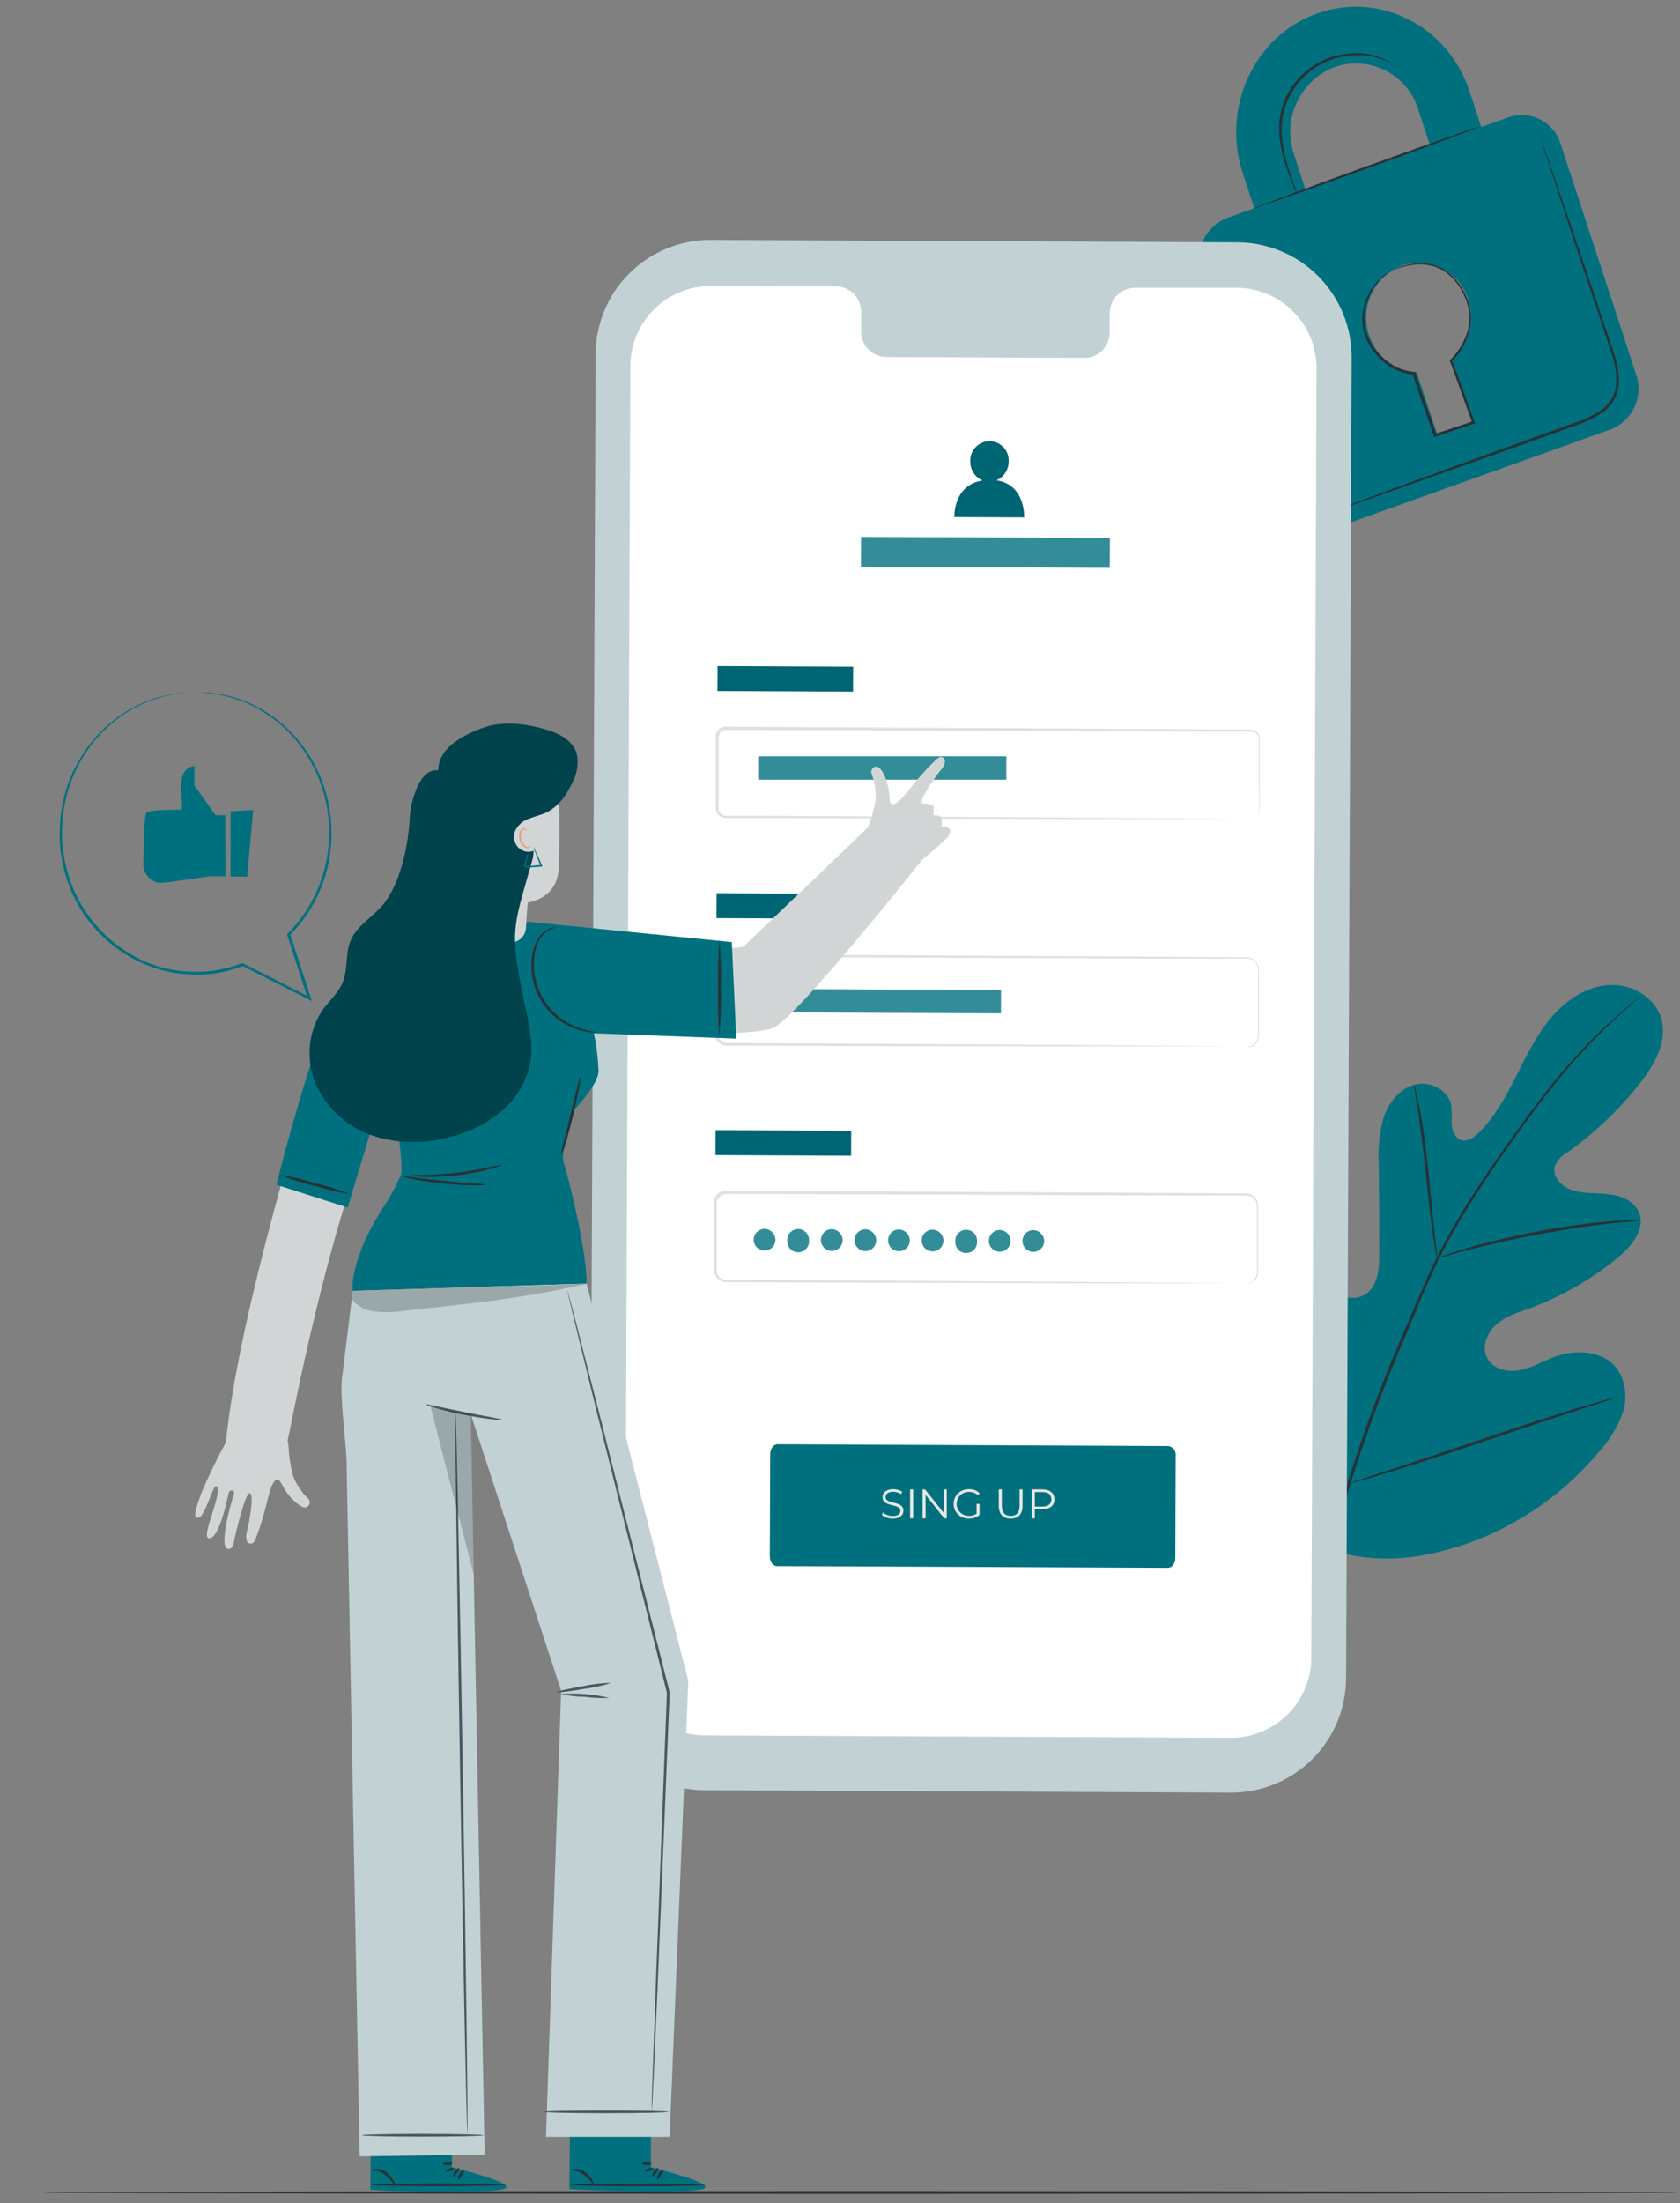 <svg width="148" height="194" viewBox="0 0 148 194" fill="none" xmlns="http://www.w3.org/2000/svg">
<rect x="0" y="0" width="148" height="194" fill="#808080" stroke="none"/>
<path d="M147.885 193.073C147.885 193.138 115.633 193.194 75.861 193.194C36.089 193.194 3.822 193.138 3.822 193.073C3.822 193.008 36.07 192.952 75.861 192.952C115.652 192.952 147.885 193.013 147.885 193.073Z" fill="#263238"/>
<path d="M116.461 136.213C109.285 131.202 107.659 121.899 107.942 113.533C107.989 112.14 107.835 110.663 108.5 109.442C109.164 108.22 110.715 107.379 111.965 107.965C113 108.452 113.451 109.66 114.031 110.658C114.806 111.989 115.941 113.072 117.306 113.784C118.193 114.249 119.294 114.527 120.172 114.044C121.379 113.38 121.519 111.722 121.509 110.329C121.509 107.737 121.494 105.148 121.463 102.563C121.379 101.174 121.521 99.782 121.881 98.438C122.313 97.119 123.274 95.898 124.589 95.526C125.903 95.155 127.543 95.921 127.84 97.277C127.891 97.852 127.905 98.429 127.882 99.005C127.919 99.586 128.188 100.222 128.732 100.398C129.275 100.575 129.842 100.171 130.26 99.762C131.69 98.369 132.666 96.553 133.571 94.76C134.477 92.967 135.364 91.123 136.665 89.595C137.965 88.067 139.763 86.855 141.774 86.739C143.785 86.622 145.88 87.858 146.381 89.809C146.883 91.759 145.745 93.752 144.524 95.336C142.68 97.687 140.507 99.76 138.072 101.49C137.597 101.749 137.217 102.155 136.99 102.646C136.688 103.575 137.566 104.504 138.481 104.797C139.517 105.141 140.641 105.034 141.732 105.164C142.824 105.294 143.985 105.768 144.398 106.789C144.965 108.211 143.776 109.697 142.61 110.672C140.269 112.623 137.611 114.158 134.751 115.21C133.729 115.582 132.656 115.912 131.83 116.627C131.003 117.342 130.511 118.592 131.008 119.572C131.505 120.552 132.782 120.863 133.855 120.663C134.928 120.463 135.88 119.887 136.902 119.502C138.811 118.782 141.272 118.912 142.475 120.561C142.848 121.129 143.084 121.775 143.164 122.45C143.245 123.125 143.168 123.809 142.94 124.448C142.475 125.722 141.759 126.889 140.836 127.881C137.794 131.515 133.841 134.277 129.382 135.884C124.956 137.416 120.854 137.834 116.456 136.223" fill="#00707E"/>
<path d="M144.337 87.886C144.337 87.886 144.296 87.932 144.203 88.016L143.789 88.383C143.427 88.708 142.893 89.182 142.219 89.809C140.31 91.582 138.537 93.496 136.915 95.535C135.879 96.822 134.807 98.281 133.664 99.864C132.521 101.448 131.342 103.157 130.171 104.973C128.923 106.888 127.781 108.87 126.748 110.909C126.209 111.973 125.736 113.083 125.248 114.216L123.808 117.677C121.91 122.035 120.257 126.496 118.857 131.039C117.729 134.756 116.951 138.571 116.534 142.433C116.264 145.039 116.221 147.664 116.404 150.277C116.479 151.206 116.548 151.917 116.613 152.4C116.641 152.632 116.66 152.818 116.678 152.953V153.143C116.658 153.083 116.644 153.02 116.637 152.957C116.613 152.823 116.586 152.641 116.548 152.409C116.465 151.945 116.377 151.211 116.293 150.282C116.069 147.663 116.084 145.03 116.339 142.414C116.73 138.536 117.491 134.703 118.611 130.97C119.999 126.414 121.648 121.941 123.548 117.574L125.025 114.128C125.513 112.999 125.991 111.88 126.534 110.812C127.574 108.766 128.726 106.78 129.985 104.862C131.174 103.004 132.373 101.323 133.501 99.753C134.63 98.183 135.721 96.715 136.753 95.433C138.391 93.399 140.188 91.498 142.126 89.748C142.814 89.13 143.362 88.666 143.734 88.355L144.165 88.007C144.218 87.96 144.276 87.92 144.337 87.886Z" fill="#263238"/>
<path d="M126.594 110.802C126.529 110.611 126.484 110.413 126.46 110.213C126.385 109.827 126.302 109.284 126.204 108.578C126.005 107.184 125.8 105.275 125.582 103.162C125.364 101.049 125.117 99.135 124.913 97.756C124.806 97.068 124.713 96.515 124.648 96.13C124.598 95.933 124.571 95.73 124.569 95.526C124.649 95.712 124.707 95.907 124.741 96.107C124.843 96.488 124.959 97.036 125.09 97.728C125.354 99.121 125.614 101.016 125.833 103.134C126.051 105.252 126.237 107.11 126.381 108.554C126.45 109.205 126.511 109.757 126.557 110.199C126.593 110.398 126.606 110.6 126.594 110.802Z" fill="#263238"/>
<path d="M144.468 107.467C144.242 107.517 144.012 107.545 143.78 107.551C143.316 107.593 142.656 107.649 141.839 107.742C140.204 107.918 137.956 108.243 135.49 108.708C133.023 109.172 130.808 109.697 129.215 110.101C128.42 110.305 127.78 110.491 127.357 110.617C127.131 110.697 126.898 110.753 126.66 110.784C126.875 110.676 127.099 110.587 127.329 110.519C127.766 110.366 128.397 110.152 129.187 109.925C130.771 109.46 132.986 108.907 135.462 108.434C137.559 108.033 139.675 107.738 141.802 107.551C142.624 107.481 143.288 107.454 143.752 107.444C143.991 107.428 144.231 107.436 144.468 107.467Z" fill="#263238"/>
<path d="M118.839 130.644C118.789 130.577 118.749 130.504 118.718 130.426L118.412 129.78C118.147 129.218 117.789 128.387 117.362 127.37C116.498 125.326 115.397 122.465 114.227 119.288C113.056 116.111 111.979 113.25 111.161 111.183C110.762 110.18 110.432 109.358 110.186 108.745L109.926 108.081C109.89 108.004 109.865 107.923 109.852 107.839C109.901 107.906 109.942 107.98 109.972 108.057L110.279 108.703C110.539 109.265 110.901 110.096 111.329 111.114C112.192 113.157 113.293 116.018 114.464 119.195C115.634 122.372 116.712 125.233 117.529 127.3C117.929 128.303 118.258 129.126 118.5 129.739C118.607 130.003 118.695 130.203 118.765 130.403C118.801 130.479 118.826 130.561 118.839 130.644Z" fill="#263238"/>
<path d="M142.564 122.995C142.489 123.037 142.409 123.07 142.327 123.092L141.639 123.324L139.099 124.147C136.953 124.843 133.989 125.837 130.738 126.933C127.487 128.029 124.51 129.005 122.35 129.655C121.272 129.985 120.395 130.236 119.786 130.403L119.085 130.584C119.003 130.61 118.919 130.627 118.834 130.635C118.908 130.592 118.988 130.56 119.071 130.538L119.758 130.305L122.299 129.483C124.445 128.787 127.408 127.793 130.659 126.696C133.911 125.6 136.883 124.625 139.043 123.975C140.125 123.645 140.998 123.394 141.611 123.227L142.313 123.046C142.394 123.02 142.478 123.003 142.564 122.995Z" fill="#263238"/>
<path d="M132.884 10.329L130.492 11.184L129.466 8.058C127.58 2.294 121.57 -0.767 116.047 1.179C110.525 3.125 107.585 9.447 109.47 15.211L110.497 18.337L108.095 19.196C107.18 19.551 106.436 20.245 106.019 21.135C105.602 22.024 105.544 23.04 105.857 23.971L112.513 44.309C112.651 44.77 112.88 45.199 113.187 45.569C113.494 45.94 113.872 46.245 114.3 46.466C114.727 46.688 115.194 46.821 115.674 46.858C116.154 46.895 116.636 46.836 117.092 46.683L141.881 37.816C142.808 37.462 143.563 36.761 143.984 35.862C144.406 34.963 144.463 33.935 144.143 32.995L137.482 12.656C137.34 12.197 137.108 11.77 136.797 11.403C136.487 11.035 136.106 10.733 135.677 10.516C135.248 10.299 134.78 10.171 134.3 10.139C133.82 10.106 133.338 10.171 132.884 10.329ZM113.99 13.58C113.481 12.082 113.572 10.444 114.244 9.011C114.916 7.579 116.116 6.461 117.594 5.894C118.323 5.644 119.096 5.544 119.865 5.599C120.634 5.655 121.384 5.864 122.07 6.216C122.756 6.567 123.364 7.054 123.859 7.645C124.353 8.237 124.723 8.922 124.946 9.66L125.968 12.786L115.011 16.706L113.99 13.58ZM127.923 31.63L129.623 36.822C129.655 36.926 129.645 37.038 129.595 37.135C129.546 37.232 129.461 37.306 129.359 37.343L126.976 38.192C126.881 38.219 126.78 38.207 126.693 38.161C126.607 38.114 126.542 38.035 126.512 37.942L124.798 32.772C123.853 32.721 122.946 32.382 122.199 31.801C121.452 31.22 120.9 30.424 120.617 29.521C120.213 28.327 120.287 27.023 120.823 25.881C121.359 24.74 122.316 23.851 123.492 23.399C124.074 23.201 124.689 23.121 125.301 23.165C125.914 23.21 126.511 23.377 127.058 23.657C127.604 23.937 128.089 24.324 128.482 24.795C128.876 25.266 129.171 25.812 129.349 26.4C129.648 27.317 129.673 28.302 129.421 29.233C129.168 30.165 128.649 31.002 127.928 31.643L127.923 31.63Z" fill="#00707E"/>
<path d="M130.385 11.128C130.385 11.193 125.949 12.861 120.431 14.844C114.914 16.827 110.413 18.42 110.39 18.374C110.367 18.327 114.825 16.646 120.348 14.658C125.87 12.67 130.362 11.068 130.385 11.128Z" fill="#263238"/>
<path d="M135.652 11.983C135.673 12.023 135.69 12.065 135.704 12.108C135.741 12.201 135.783 12.322 135.838 12.471C135.959 12.81 136.126 13.279 136.335 13.864L138.119 19.057C138.862 21.258 139.749 23.869 140.734 26.767C141.198 28.221 141.746 29.735 142.257 31.328C142.531 32.149 142.649 33.014 142.606 33.878C142.566 34.327 142.438 34.764 142.229 35.164C142.006 35.563 141.708 35.915 141.351 36.2C140.634 36.724 139.837 37.13 138.992 37.403L136.6 38.262L132.071 39.883L124.403 42.614L119.224 44.435L117.831 44.9L117.459 45.02C117.42 45.038 117.377 45.049 117.334 45.053C117.334 45.053 117.371 45.053 117.45 44.997L117.812 44.853L119.206 44.328L124.357 42.433L132.011 39.647L136.53 38.011L138.922 37.148C139.744 36.886 140.517 36.492 141.212 35.982C141.544 35.717 141.821 35.39 142.03 35.02C142.226 34.651 142.345 34.244 142.378 33.827C142.421 32.994 142.307 32.161 142.044 31.37C141.542 29.791 141.012 28.262 140.534 26.809C139.568 23.906 138.676 21.286 137.97 19.085C137.264 16.883 136.67 15.113 136.261 13.869C136.066 13.26 135.917 12.786 135.796 12.443L135.685 12.071C135.671 12.043 135.66 12.013 135.652 11.983Z" fill="#263238"/>
<path d="M122.573 5.578C122.573 5.578 122.327 5.457 121.872 5.271C121.223 5.022 120.537 4.884 119.842 4.862C118.812 4.827 117.788 5.021 116.842 5.429C115.691 5.938 114.708 6.76 114.004 7.802C113.295 8.842 112.915 10.07 112.912 11.328C112.922 12.359 113.078 13.383 113.377 14.37C113.618 15.215 113.869 15.889 114.036 16.358C114.135 16.596 114.216 16.841 114.278 17.092C114.146 16.869 114.035 16.634 113.948 16.39C113.758 15.926 113.483 15.266 113.214 14.416C112.883 13.419 112.703 12.378 112.68 11.328C112.668 10.022 113.057 8.745 113.795 7.668C114.523 6.587 115.547 5.739 116.744 5.225C117.719 4.814 118.776 4.633 119.833 4.695C120.543 4.731 121.24 4.897 121.89 5.183C122.064 5.263 122.232 5.356 122.392 5.461C122.458 5.49 122.519 5.53 122.573 5.578Z" fill="#263238"/>
<path d="M122.787 23.752C122.861 23.707 122.939 23.669 123.02 23.636C123.252 23.531 123.493 23.446 123.739 23.381C124.131 23.265 124.535 23.197 124.942 23.176C125.497 23.146 126.052 23.23 126.573 23.422C127.762 23.84 128.853 25.053 129.392 26.674C129.65 27.544 129.65 28.47 129.392 29.34C129.106 30.284 128.592 31.143 127.896 31.843L127.924 31.718C128.542 33.413 129.216 35.252 129.912 37.171L129.954 37.287L129.838 37.328L128.774 37.681L126.452 38.457L126.336 38.494L126.299 38.378C125.662 36.455 124.966 34.663 124.441 32.902L124.543 32.981C123.635 32.906 122.769 32.565 122.053 32.001C121.406 31.502 120.875 30.868 120.497 30.143C120.157 29.5 119.987 28.78 120.005 28.053C120.027 27.31 120.212 26.58 120.549 25.917C120.885 25.254 121.364 24.673 121.951 24.217C122.193 24.02 122.464 23.864 122.755 23.752C122.492 23.908 122.238 24.077 121.993 24.259C121.348 24.804 120.854 25.506 120.558 26.297C120.304 26.894 120.185 27.54 120.21 28.188C120.235 28.836 120.403 29.47 120.702 30.046C121.073 30.743 121.591 31.352 122.221 31.829C122.903 32.365 123.729 32.688 124.594 32.758H124.673L124.696 32.828C125.207 34.556 125.909 36.362 126.554 38.295L126.401 38.22L128.723 37.445L129.782 37.087L129.708 37.245C129.016 35.327 128.347 33.483 127.734 31.788V31.718L127.79 31.662C128.465 30.991 128.968 30.168 129.257 29.261C129.504 28.429 129.504 27.543 129.257 26.711C128.751 25.15 127.706 23.966 126.573 23.548C126.071 23.354 125.535 23.264 124.998 23.283C124.597 23.292 124.198 23.347 123.809 23.446C123.117 23.617 122.792 23.775 122.787 23.752Z" fill="#263238"/>
<path d="M108.43 157.862L62.034 157.648C59.355 157.633 56.791 156.556 54.906 154.652C53.02 152.748 51.968 150.174 51.979 147.495L52.471 31.188C52.476 29.861 52.743 28.547 53.257 27.323C53.77 26.099 54.52 24.988 55.463 24.054C56.406 23.119 57.523 22.38 58.752 21.878C59.981 21.376 61.297 21.121 62.624 21.128L109.015 21.341C111.694 21.355 114.259 22.431 116.145 24.334C118.031 26.237 119.085 28.811 119.075 31.49L118.583 147.792C118.577 149.12 118.31 150.434 117.797 151.658C117.284 152.883 116.535 153.995 115.592 154.93C114.649 155.865 113.531 156.605 112.302 157.108C111.073 157.611 109.758 157.867 108.43 157.862Z" fill="#C2D2D4"/>
<path d="M108.945 25.341H99.953C99.66 25.346 99.371 25.409 99.102 25.527C98.833 25.644 98.589 25.813 98.386 26.024C98.182 26.236 98.022 26.485 97.915 26.758C97.808 27.032 97.756 27.323 97.761 27.616V29.247C97.767 29.54 97.714 29.831 97.607 30.104C97.5 30.377 97.34 30.626 97.136 30.837C96.933 31.048 96.689 31.217 96.42 31.334C96.151 31.451 95.862 31.513 95.569 31.518L78.04 31.439C77.447 31.423 76.884 31.173 76.476 30.743C76.068 30.312 75.847 29.738 75.862 29.145V27.514C75.877 26.922 75.656 26.348 75.249 25.918C74.841 25.488 74.28 25.237 73.688 25.22H70.525L62.652 25.183C60.78 25.172 58.979 25.903 57.645 27.216C56.31 28.53 55.55 30.319 55.532 32.191L55.068 145.716C55.063 146.645 55.242 147.566 55.593 148.426C55.945 149.285 56.462 150.068 57.116 150.728C57.77 151.387 58.548 151.912 59.404 152.272C60.261 152.631 61.18 152.818 62.109 152.822L108.407 153.036C109.336 153.04 110.257 152.861 111.118 152.51C111.978 152.158 112.761 151.64 113.421 150.986C114.082 150.332 114.607 149.554 114.966 148.696C115.326 147.839 115.513 146.92 115.518 145.99L115.982 32.466C115.993 30.588 115.258 28.782 113.939 27.446C112.619 26.11 110.823 25.353 108.945 25.341Z" fill="white"/>
<path d="M102.884 138.062L68.457 137.914C68.1 137.914 67.812 137.524 67.817 137.05L67.854 128.044C67.854 127.579 68.146 127.18 68.504 127.18L102.93 127.338C103.128 127.372 103.306 127.482 103.425 127.643C103.544 127.805 103.597 128.007 103.571 128.206L103.538 137.203C103.538 137.681 103.241 138.067 102.884 138.062Z" fill="#00707E"/>
<path d="M78.636 133.73C78.254 133.73 77.878 133.595 77.689 133.398L77.794 133.19C77.977 133.369 78.301 133.5 78.636 133.5C79.113 133.5 79.321 133.3 79.321 133.048C79.321 132.349 77.751 132.779 77.751 131.835C77.751 131.46 78.042 131.136 78.691 131.136C78.978 131.136 79.277 131.219 79.481 131.361L79.39 131.576C79.172 131.434 78.917 131.365 78.691 131.365C78.224 131.365 78.017 131.573 78.017 131.828C78.017 132.527 79.587 132.105 79.587 133.034C79.587 133.409 79.288 133.73 78.636 133.73ZM80.174 133.708V131.157H80.444V133.708H80.174ZM83.139 131.157H83.405V133.708H83.183L81.543 131.638V133.708H81.274V131.157H81.496L83.139 133.227V131.157ZM86.034 133.292V132.433H86.292V133.405C86.052 133.62 85.71 133.73 85.356 133.73C84.58 133.73 84.012 133.179 84.012 132.433C84.012 131.686 84.58 131.136 85.36 131.136C85.746 131.136 86.081 131.259 86.307 131.504L86.139 131.675C85.924 131.463 85.669 131.376 85.371 131.376C84.74 131.376 84.278 131.824 84.278 132.433C84.278 133.037 84.74 133.489 85.367 133.489C85.611 133.489 85.837 133.435 86.034 133.292ZM89.036 133.73C88.384 133.73 87.987 133.351 87.987 132.618V131.157H88.257V132.607C88.257 133.212 88.541 133.489 89.036 133.489C89.535 133.489 89.82 133.212 89.82 132.607V131.157H90.082V132.618C90.082 133.351 89.689 133.73 89.036 133.73ZM91.849 131.157C92.498 131.157 92.891 131.485 92.891 132.032C92.891 132.575 92.498 132.903 91.849 132.903H91.164V133.708H90.894V131.157H91.849ZM91.842 132.666C92.352 132.666 92.621 132.433 92.621 132.032C92.621 131.624 92.352 131.391 91.842 131.391H91.164V132.666H91.842Z" fill="#E8E8E3"/>
<path d="M75.158 58.713L63.212 58.658L63.202 60.851L75.148 60.905L75.158 58.713Z" fill="#00707E"/>
<path opacity="0.1" d="M75.158 58.713L63.212 58.658L63.202 60.851L75.148 60.905L75.158 58.713Z" fill="black"/>
<path d="M110.176 72.173C110.27 72.163 110.362 72.141 110.45 72.108C110.579 72.057 110.691 71.972 110.773 71.861C110.855 71.75 110.904 71.618 110.915 71.481C110.915 70.742 110.915 69.665 110.915 68.281C110.915 67.588 110.915 66.813 110.915 65.958C110.915 65.749 110.915 65.531 110.915 65.313C110.945 65.101 110.899 64.885 110.785 64.704C110.721 64.617 110.638 64.547 110.542 64.497C110.446 64.448 110.34 64.422 110.232 64.421H109.508H102.796L63.948 64.277C63.849 64.275 63.75 64.297 63.661 64.342C63.572 64.386 63.496 64.452 63.437 64.532C63.325 64.714 63.282 64.93 63.316 65.141C63.316 65.605 63.316 66.07 63.316 66.534C63.316 67.463 63.316 68.392 63.316 69.321C63.316 69.785 63.316 70.25 63.316 70.714C63.297 70.931 63.297 71.148 63.316 71.365C63.341 71.457 63.386 71.543 63.449 71.616C63.512 71.688 63.59 71.745 63.679 71.783C63.77 71.819 63.868 71.836 63.967 71.834H66.331L76.647 71.889L94.111 71.996L105.885 72.089L109.085 72.126H109.916C110.107 72.126 110.2 72.126 110.2 72.126H109.916H109.085H105.885H94.111L76.647 72.07L66.331 72.029H63.967C63.837 72.034 63.707 72.012 63.586 71.964C63.464 71.912 63.355 71.832 63.268 71.731C63.181 71.631 63.118 71.512 63.084 71.383C63.057 71.261 63.048 71.136 63.056 71.011V70.668C63.056 70.203 63.056 69.739 63.056 69.274C63.056 68.346 63.056 67.417 63.056 66.488C63.056 66.023 63.056 65.559 63.056 65.094C63.048 64.971 63.048 64.846 63.056 64.723C63.074 64.586 63.127 64.456 63.21 64.347C63.29 64.234 63.396 64.143 63.519 64.081C63.642 64.019 63.778 63.987 63.916 63.989L102.764 64.203L109.475 64.249H110.2C110.327 64.249 110.453 64.28 110.566 64.339C110.679 64.398 110.777 64.483 110.85 64.588C110.981 64.79 111.034 65.033 110.999 65.271C110.999 65.489 110.999 65.707 110.999 65.916C110.999 66.762 110.999 67.537 110.999 68.239C110.999 69.632 110.966 70.7 110.957 71.444C110.945 71.586 110.893 71.723 110.807 71.837C110.721 71.952 110.603 72.039 110.469 72.089C110.381 72.144 110.28 72.172 110.176 72.173Z" fill="#E0E0E0"/>
<path d="M88.648 66.608H66.8V68.656H88.648V66.608Z" fill="#00707E"/>
<path opacity="0.2" d="M88.648 66.608H66.8V68.656H88.648V66.608Z" fill="white"/>
<path d="M75.076 78.712L63.13 78.657L63.12 80.85L75.066 80.904L75.076 78.712Z" fill="#00707E"/>
<path opacity="0.1" d="M75.076 78.712L63.13 78.657L63.12 80.85L75.066 80.904L75.076 78.712Z" fill="black"/>
<path d="M109.874 92.172C109.967 92.161 110.061 92.144 110.152 92.121C110.282 92.08 110.401 92.011 110.502 91.92C110.603 91.829 110.684 91.717 110.738 91.592C110.811 91.404 110.839 91.202 110.821 91.002C110.821 90.779 110.821 90.537 110.821 90.268C110.821 89.729 110.821 89.116 110.821 88.41V85.461C110.843 85.247 110.796 85.032 110.686 84.848C110.572 84.658 110.392 84.518 110.18 84.453C109.949 84.412 109.713 84.399 109.479 84.416H102.795L64.082 84.272C63.874 84.272 63.673 84.348 63.517 84.486C63.36 84.624 63.259 84.813 63.232 85.02C63.232 85.461 63.232 85.948 63.232 86.413C63.232 87.342 63.232 88.271 63.232 89.2C63.232 89.664 63.232 90.129 63.232 90.593C63.215 90.81 63.224 91.029 63.26 91.243C63.318 91.432 63.437 91.595 63.599 91.708C63.771 91.817 63.972 91.869 64.175 91.856H64.82H66.163L76.442 91.908L93.845 92.014L105.577 92.107L108.768 92.144H105.577H93.845L76.432 92.126L66.153 92.089H64.133C63.882 92.104 63.633 92.037 63.422 91.898C63.211 91.752 63.057 91.537 62.986 91.29C62.944 91.054 62.932 90.814 62.949 90.575C62.949 90.11 62.949 89.646 62.949 89.181C62.949 88.252 62.949 87.323 62.949 86.394C62.949 85.93 62.949 85.466 62.949 85.001C62.983 84.735 63.112 84.491 63.313 84.314C63.514 84.137 63.773 84.04 64.04 84.04L102.753 84.253L109.437 84.304C109.686 84.289 109.936 84.306 110.18 84.355C110.422 84.434 110.625 84.6 110.751 84.82C110.872 85.024 110.924 85.262 110.9 85.498C110.9 85.716 110.9 85.93 110.9 86.144C110.9 86.984 110.9 87.755 110.9 88.466C110.9 89.177 110.9 89.776 110.9 90.324C110.9 90.588 110.9 90.835 110.9 91.062C110.917 91.27 110.884 91.479 110.803 91.671C110.742 91.799 110.655 91.912 110.547 92.004C110.439 92.095 110.312 92.162 110.176 92.2C110.074 92.209 109.972 92.199 109.874 92.172Z" fill="#E0E0E0"/>
<path d="M74.986 99.58L63.04 99.525L63.03 101.718L74.976 101.772L74.986 99.58Z" fill="#00707E"/>
<path opacity="0.1" d="M74.986 99.58L63.04 99.525L63.03 101.718L74.976 101.772L74.986 99.58Z" fill="black"/>
<path d="M109.782 113.032C109.876 113.02 109.969 113.003 110.061 112.98C110.19 112.939 110.309 112.871 110.41 112.781C110.511 112.69 110.591 112.58 110.646 112.456C110.719 112.268 110.747 112.066 110.73 111.866C110.73 111.638 110.73 111.401 110.73 111.127C110.73 110.593 110.73 109.975 110.73 109.269V106.32C110.752 106.106 110.704 105.892 110.595 105.707C110.478 105.521 110.298 105.383 110.089 105.317C109.857 105.274 109.622 105.26 109.387 105.275H102.704L63.99 105.131C63.782 105.131 63.581 105.208 63.425 105.345C63.269 105.483 63.167 105.672 63.141 105.879C63.141 106.343 63.141 106.808 63.141 107.272C63.141 108.201 63.141 109.13 63.141 110.059C63.141 110.523 63.141 110.988 63.141 111.452C63.123 111.668 63.133 111.885 63.168 112.098C63.224 112.287 63.344 112.452 63.507 112.562C63.678 112.674 63.88 112.726 64.083 112.711H66.104L76.382 112.767L93.786 112.874L105.518 112.967L108.709 113.004H105.518H93.786L76.382 112.953L66.104 112.911H64.083C63.832 112.928 63.582 112.861 63.373 112.72C63.161 112.574 63.007 112.359 62.936 112.112C62.895 111.876 62.882 111.636 62.899 111.397C62.899 110.932 62.899 110.468 62.899 110.003C62.899 109.074 62.899 108.145 62.899 107.216C62.899 106.752 62.899 106.288 62.899 105.8C62.932 105.535 63.06 105.291 63.261 105.114C63.461 104.936 63.719 104.839 63.986 104.838L102.699 105.052L109.383 105.103C109.631 105.088 109.881 105.105 110.126 105.154C110.367 105.233 110.571 105.399 110.697 105.619C110.817 105.823 110.869 106.061 110.846 106.297C110.846 106.515 110.846 106.733 110.846 106.942C110.846 107.783 110.846 108.554 110.846 109.265C110.846 109.975 110.846 110.575 110.846 111.123C110.846 111.387 110.846 111.634 110.846 111.861C110.863 112.069 110.83 112.278 110.748 112.47C110.688 112.598 110.601 112.711 110.492 112.803C110.384 112.894 110.258 112.961 110.121 112.999C110.012 113.036 109.896 113.047 109.782 113.032Z" fill="#E0E0E0"/>
<path d="M88.182 87.187L66.334 87.088L66.325 89.136L88.173 89.236L88.182 87.187Z" fill="#00707E"/>
<path opacity="0.2" d="M88.182 87.187L66.334 87.088L66.325 89.136L88.173 89.236L88.182 87.187Z" fill="white"/>
<path d="M68.309 109.242C68.296 109.428 68.228 109.607 68.113 109.756C67.999 109.904 67.844 110.016 67.666 110.076C67.489 110.137 67.298 110.145 67.117 110.098C66.935 110.051 66.772 109.953 66.646 109.814C66.52 109.675 66.438 109.502 66.409 109.317C66.381 109.132 66.408 108.942 66.486 108.772C66.564 108.602 66.691 108.458 66.85 108.359C67.009 108.26 67.193 108.21 67.38 108.215C67.639 108.23 67.882 108.345 68.056 108.538C68.23 108.73 68.321 108.983 68.309 109.242Z" fill="#00707E"/>
<path d="M71.268 109.256C71.277 109.387 71.259 109.518 71.215 109.642C71.171 109.765 71.103 109.879 71.013 109.975C70.923 110.071 70.815 110.147 70.695 110.2C70.574 110.252 70.445 110.279 70.313 110.279C70.182 110.279 70.052 110.252 69.932 110.2C69.811 110.147 69.703 110.071 69.614 109.975C69.524 109.879 69.455 109.765 69.411 109.642C69.368 109.518 69.35 109.387 69.359 109.256C69.35 109.125 69.368 108.993 69.411 108.87C69.455 108.746 69.524 108.632 69.614 108.536C69.703 108.44 69.811 108.364 69.932 108.312C70.052 108.259 70.182 108.232 70.313 108.232C70.445 108.232 70.574 108.259 70.695 108.312C70.815 108.364 70.923 108.44 71.013 108.536C71.103 108.632 71.171 108.746 71.215 108.87C71.259 108.993 71.277 109.125 71.268 109.256Z" fill="#00707E"/>
<path d="M74.231 109.269C74.218 109.456 74.149 109.635 74.035 109.783C73.921 109.932 73.765 110.043 73.588 110.104C73.411 110.165 73.22 110.173 73.038 110.126C72.857 110.079 72.693 109.98 72.568 109.841C72.442 109.703 72.36 109.53 72.331 109.345C72.303 109.16 72.329 108.97 72.408 108.8C72.486 108.63 72.612 108.486 72.772 108.387C72.931 108.288 73.115 108.238 73.302 108.243C73.561 108.259 73.803 108.375 73.976 108.567C74.15 108.759 74.242 109.011 74.231 109.269Z" fill="#00707E"/>
<path d="M77.19 109.283C77.177 109.47 77.108 109.649 76.994 109.797C76.88 109.945 76.724 110.057 76.547 110.118C76.37 110.179 76.179 110.186 75.998 110.14C75.816 110.093 75.652 109.994 75.527 109.855C75.401 109.716 75.319 109.544 75.29 109.358C75.262 109.173 75.288 108.984 75.367 108.814C75.445 108.643 75.572 108.5 75.731 108.401C75.889 108.302 76.074 108.252 76.261 108.257C76.52 108.272 76.762 108.388 76.935 108.58C77.109 108.772 77.201 109.025 77.19 109.283Z" fill="#00707E"/>
<path d="M80.149 109.292C80.136 109.48 80.068 109.659 79.954 109.808C79.841 109.957 79.686 110.069 79.508 110.131C79.331 110.192 79.14 110.201 78.958 110.154C78.776 110.108 78.612 110.009 78.486 109.871C78.36 109.732 78.277 109.559 78.249 109.374C78.22 109.188 78.246 108.999 78.324 108.828C78.403 108.658 78.529 108.514 78.688 108.415C78.847 108.316 79.032 108.266 79.22 108.271C79.477 108.286 79.719 108.402 79.892 108.593C80.066 108.784 80.158 109.035 80.149 109.292Z" fill="#00707E"/>
<path d="M83.112 109.307C83.099 109.493 83.032 109.671 82.919 109.82C82.807 109.968 82.653 110.081 82.477 110.143C82.301 110.206 82.111 110.215 81.93 110.171C81.749 110.127 81.584 110.03 81.457 109.894C81.33 109.757 81.245 109.587 81.214 109.403C81.182 109.219 81.206 109.03 81.28 108.859C81.355 108.688 81.478 108.542 81.634 108.44C81.79 108.338 81.973 108.284 82.159 108.285C82.421 108.294 82.668 108.407 82.847 108.599C83.025 108.79 83.12 109.045 83.112 109.307Z" fill="#00707E"/>
<path d="M86.07 109.321C86.079 109.451 86.061 109.583 86.017 109.707C85.973 109.83 85.904 109.944 85.815 110.04C85.725 110.136 85.617 110.212 85.496 110.265C85.376 110.317 85.246 110.344 85.115 110.344C84.984 110.344 84.854 110.317 84.734 110.265C84.613 110.212 84.505 110.136 84.415 110.04C84.326 109.944 84.257 109.83 84.213 109.707C84.169 109.583 84.151 109.451 84.16 109.321C84.151 109.19 84.169 109.058 84.213 108.934C84.257 108.811 84.326 108.697 84.415 108.601C84.505 108.505 84.613 108.429 84.734 108.376C84.854 108.324 84.984 108.297 85.115 108.297C85.246 108.297 85.376 108.324 85.496 108.376C85.617 108.429 85.725 108.505 85.815 108.601C85.904 108.697 85.973 108.811 86.017 108.934C86.061 109.058 86.079 109.19 86.07 109.321Z" fill="#00707E"/>
<path d="M89.029 109.334C89.016 109.52 88.949 109.699 88.836 109.847C88.724 109.996 88.57 110.109 88.394 110.171C88.218 110.233 88.028 110.243 87.847 110.199C87.665 110.154 87.501 110.058 87.374 109.922C87.247 109.785 87.162 109.614 87.131 109.43C87.099 109.247 87.123 109.057 87.197 108.886C87.272 108.716 87.395 108.57 87.551 108.468C87.707 108.366 87.89 108.312 88.076 108.313C88.338 108.322 88.585 108.435 88.764 108.627C88.942 108.818 89.037 109.073 89.029 109.334Z" fill="#00707E"/>
<path d="M91.987 109.348C91.975 109.535 91.907 109.714 91.793 109.863C91.68 110.012 91.524 110.125 91.347 110.186C91.17 110.248 90.979 110.256 90.797 110.21C90.615 110.164 90.451 110.065 90.325 109.926C90.199 109.788 90.116 109.615 90.088 109.429C90.059 109.244 90.085 109.054 90.163 108.884C90.241 108.713 90.368 108.57 90.527 108.471C90.686 108.371 90.871 108.321 91.059 108.326C91.316 108.342 91.557 108.457 91.731 108.648C91.904 108.839 91.996 109.09 91.987 109.348Z" fill="#00707E"/>
<g opacity="0.2">
<path d="M68.309 109.242C68.296 109.428 68.228 109.607 68.113 109.756C67.999 109.904 67.844 110.016 67.666 110.076C67.489 110.137 67.298 110.145 67.117 110.098C66.935 110.051 66.772 109.953 66.646 109.814C66.52 109.675 66.438 109.502 66.409 109.317C66.381 109.132 66.408 108.942 66.486 108.772C66.564 108.602 66.691 108.458 66.85 108.359C67.009 108.26 67.193 108.21 67.38 108.215C67.639 108.23 67.882 108.345 68.056 108.538C68.23 108.73 68.321 108.983 68.309 109.242Z" fill="white"/>
<path d="M71.268 109.256C71.277 109.387 71.259 109.518 71.215 109.642C71.171 109.766 71.103 109.879 71.013 109.975C70.923 110.071 70.815 110.148 70.695 110.2C70.574 110.252 70.445 110.279 70.313 110.279C70.182 110.279 70.052 110.252 69.932 110.2C69.811 110.148 69.703 110.071 69.614 109.975C69.524 109.879 69.455 109.766 69.411 109.642C69.368 109.518 69.35 109.387 69.359 109.256C69.35 109.125 69.368 108.993 69.411 108.87C69.455 108.746 69.524 108.633 69.614 108.537C69.703 108.441 69.811 108.364 69.932 108.312C70.052 108.259 70.182 108.232 70.313 108.232C70.445 108.232 70.574 108.259 70.695 108.312C70.815 108.364 70.923 108.441 71.013 108.537C71.103 108.633 71.171 108.746 71.215 108.87C71.259 108.993 71.277 109.125 71.268 109.256Z" fill="white"/>
<path d="M74.231 109.269C74.218 109.456 74.149 109.635 74.035 109.783C73.921 109.932 73.765 110.043 73.588 110.104C73.411 110.165 73.22 110.173 73.038 110.126C72.857 110.079 72.693 109.98 72.568 109.841C72.442 109.703 72.36 109.53 72.331 109.345C72.303 109.16 72.329 108.97 72.408 108.8C72.486 108.63 72.612 108.486 72.772 108.387C72.931 108.288 73.115 108.238 73.302 108.243C73.561 108.259 73.803 108.375 73.976 108.567C74.15 108.759 74.242 109.011 74.231 109.269Z" fill="white"/>
<path d="M77.19 109.283C77.177 109.47 77.108 109.649 76.994 109.797C76.88 109.946 76.724 110.057 76.547 110.118C76.37 110.179 76.179 110.187 75.998 110.14C75.816 110.093 75.652 109.994 75.527 109.855C75.401 109.717 75.319 109.544 75.29 109.359C75.262 109.173 75.288 108.984 75.367 108.814C75.445 108.644 75.572 108.5 75.731 108.401C75.889 108.302 76.074 108.252 76.261 108.257C76.52 108.273 76.762 108.389 76.935 108.581C77.109 108.773 77.201 109.025 77.19 109.283Z" fill="white"/>
<path d="M80.149 109.293C80.136 109.48 80.068 109.659 79.954 109.808C79.841 109.957 79.686 110.069 79.508 110.131C79.331 110.193 79.14 110.201 78.958 110.155C78.776 110.108 78.612 110.01 78.486 109.871C78.36 109.732 78.277 109.559 78.249 109.374C78.22 109.189 78.246 108.999 78.324 108.829C78.403 108.658 78.529 108.514 78.688 108.415C78.847 108.316 79.032 108.266 79.22 108.271C79.477 108.286 79.719 108.402 79.892 108.593C80.066 108.784 80.158 109.035 80.149 109.293Z" fill="white"/>
<path d="M83.112 109.307C83.099 109.493 83.032 109.671 82.919 109.82C82.807 109.968 82.653 110.081 82.477 110.143C82.301 110.206 82.111 110.215 81.93 110.171C81.749 110.127 81.584 110.03 81.457 109.894C81.33 109.757 81.245 109.587 81.214 109.403C81.182 109.219 81.206 109.03 81.28 108.859C81.355 108.688 81.478 108.542 81.634 108.44C81.79 108.338 81.973 108.284 82.159 108.285C82.421 108.294 82.668 108.407 82.847 108.599C83.025 108.79 83.12 109.045 83.112 109.307Z" fill="white"/>
<path d="M86.07 109.321C86.08 109.451 86.062 109.583 86.018 109.707C85.974 109.83 85.905 109.944 85.816 110.04C85.726 110.136 85.618 110.212 85.498 110.265C85.377 110.317 85.247 110.344 85.116 110.344C84.985 110.344 84.855 110.317 84.734 110.265C84.614 110.212 84.506 110.136 84.416 110.04C84.327 109.944 84.258 109.83 84.214 109.707C84.17 109.583 84.152 109.451 84.162 109.321C84.152 109.19 84.17 109.058 84.214 108.934C84.258 108.811 84.327 108.697 84.416 108.601C84.506 108.505 84.614 108.429 84.734 108.376C84.855 108.324 84.985 108.297 85.116 108.297C85.247 108.297 85.377 108.324 85.498 108.376C85.618 108.429 85.726 108.505 85.816 108.601C85.905 108.697 85.974 108.811 86.018 108.934C86.062 109.058 86.08 109.19 86.07 109.321Z" fill="white"/>
<path d="M89.029 109.334C89.016 109.52 88.949 109.699 88.836 109.847C88.724 109.996 88.57 110.109 88.394 110.171C88.218 110.233 88.028 110.243 87.847 110.199C87.665 110.154 87.501 110.058 87.374 109.922C87.247 109.785 87.162 109.614 87.131 109.43C87.099 109.247 87.123 109.057 87.197 108.886C87.272 108.716 87.395 108.57 87.551 108.468C87.707 108.366 87.89 108.312 88.076 108.313C88.338 108.322 88.585 108.435 88.764 108.627C88.942 108.818 89.037 109.073 89.029 109.334Z" fill="white"/>
<path d="M91.987 109.349C91.975 109.536 91.907 109.715 91.793 109.864C91.68 110.013 91.524 110.125 91.347 110.187C91.17 110.249 90.979 110.257 90.797 110.21C90.615 110.164 90.451 110.066 90.325 109.927C90.199 109.788 90.116 109.615 90.088 109.43C90.059 109.245 90.085 109.055 90.163 108.884C90.241 108.714 90.368 108.57 90.527 108.471C90.686 108.372 90.871 108.322 91.059 108.327C91.316 108.342 91.557 108.458 91.731 108.649C91.904 108.84 91.996 109.091 91.987 109.349Z" fill="white"/>
</g>
<path d="M87.784 42.298C88.107 42.156 88.38 41.922 88.571 41.626C88.762 41.329 88.861 40.983 88.857 40.631C88.869 40.401 88.834 40.172 88.755 39.957C88.675 39.742 88.553 39.545 88.395 39.378C88.237 39.212 88.047 39.079 87.836 38.989C87.625 38.898 87.398 38.851 87.169 38.851C86.939 38.851 86.712 38.898 86.501 38.989C86.29 39.079 86.1 39.212 85.942 39.378C85.784 39.545 85.662 39.742 85.582 39.957C85.503 40.172 85.468 40.401 85.48 40.631C85.473 40.987 85.572 41.337 85.764 41.637C85.955 41.937 86.232 42.173 86.558 42.317C83.957 42.707 84.073 45.531 84.073 45.531L90.223 45.559C90.223 45.559 90.367 42.684 87.784 42.298Z" fill="#00707E"/>
<path opacity="0.1" d="M87.784 42.298C88.107 42.156 88.38 41.922 88.571 41.626C88.762 41.329 88.861 40.983 88.857 40.631C88.869 40.401 88.834 40.172 88.755 39.957C88.675 39.742 88.553 39.545 88.395 39.378C88.237 39.212 88.047 39.079 87.836 38.989C87.625 38.898 87.398 38.851 87.169 38.851C86.939 38.851 86.712 38.898 86.501 38.989C86.29 39.079 86.1 39.212 85.942 39.378C85.784 39.545 85.662 39.742 85.582 39.957C85.503 40.172 85.468 40.401 85.48 40.631C85.473 40.987 85.572 41.337 85.764 41.637C85.955 41.937 86.232 42.173 86.558 42.317C83.957 42.707 84.073 45.531 84.073 45.531L90.223 45.559C90.223 45.559 90.367 42.684 87.784 42.298Z" fill="black"/>
<path d="M97.776 47.38L75.858 47.281L75.847 49.9L97.764 50L97.776 47.38Z" fill="#00707E"/>
<path opacity="0.2" d="M97.776 47.38L75.858 47.281L75.847 49.9L97.764 50L97.776 47.38Z" fill="white"/>
<path d="M17.199 60.956H16.981L16.349 61.002C16.008 61.023 15.668 61.068 15.332 61.137C15.115 61.167 14.899 61.209 14.687 61.262L13.967 61.462C12.741 61.838 11.585 62.411 10.544 63.157C9.167 64.156 8.018 65.435 7.172 66.91C6.674 67.76 6.278 68.666 5.992 69.609C5.691 70.633 5.518 71.691 5.476 72.758C5.449 73.318 5.458 73.88 5.504 74.439C5.504 74.723 5.583 75.006 5.62 75.294C5.652 75.584 5.706 75.871 5.783 76.153C6.2 78.017 7.048 79.757 8.258 81.236C9.467 82.714 11.005 83.889 12.75 84.667C14.012 85.212 15.365 85.516 16.74 85.563C18.159 85.641 19.579 85.438 20.92 84.964L21.328 84.811H21.384L21.431 84.839L27.288 87.811L27.116 87.96C26.489 86.018 25.885 84.137 25.3 82.331V82.261L25.351 82.21C26.772 80.779 27.826 79.026 28.425 77.101C28.968 75.34 29.127 73.484 28.89 71.657C28.68 70.034 28.157 68.466 27.353 67.04C26.659 65.816 25.764 64.717 24.705 63.789C23.832 63.055 22.865 62.44 21.83 61.959C21.047 61.621 20.232 61.365 19.396 61.193L18.467 61.039L17.794 60.988L17.385 60.961H17.246C17.292 60.955 17.339 60.955 17.385 60.961H17.799L18.472 60.988L19.401 61.123C20.247 61.282 21.073 61.53 21.867 61.862C22.92 62.336 23.904 62.95 24.793 63.687C25.872 64.61 26.785 65.71 27.497 66.938C28.324 68.379 28.862 69.968 29.08 71.615C29.337 73.47 29.189 75.359 28.648 77.152C28.045 79.117 26.974 80.907 25.527 82.368L25.555 82.247C26.14 84.054 26.749 85.935 27.381 87.872L27.469 88.155L27.204 88.02L21.347 85.052H21.449L21.031 85.206C19.665 85.686 18.218 85.894 16.772 85.819C15.368 85.765 13.987 85.45 12.699 84.89C10.242 83.837 8.197 82.008 6.879 79.683C6.272 78.609 5.829 77.451 5.565 76.246C5.492 75.957 5.438 75.664 5.402 75.368C5.365 75.076 5.304 74.788 5.291 74.5C5.165 72.847 5.339 71.185 5.806 69.595C6.099 68.639 6.506 67.722 7.018 66.864C7.885 65.376 9.058 64.088 10.46 63.088C11.519 62.339 12.694 61.771 13.939 61.406L14.668 61.221C14.883 61.171 15.1 61.132 15.318 61.105C15.657 61.042 16 61.005 16.345 60.993L16.981 60.97C17.053 60.96 17.126 60.955 17.199 60.956Z" fill="#00707E"/>
<path d="M19.847 71.787H18.987L17.13 69.177V67.463C17.13 67.463 15.801 67.38 15.959 69.623C16.117 71.866 15.959 71.295 15.959 71.295C15.959 71.295 13.14 71.295 12.908 71.551C12.675 71.806 12.661 74.528 12.629 76.047C12.611 76.413 12.716 76.774 12.927 77.074C13.139 77.374 13.444 77.594 13.795 77.7C13.893 77.727 13.995 77.741 14.097 77.742C14.803 77.742 18.393 77.171 18.393 77.171H19.875L19.847 71.787Z" fill="#00707E"/>
<path d="M22.304 71.327L21.774 77.198H20.307V71.448L22.304 71.327Z" fill="#00707E"/>
<path d="M39.809 190.848V186.877L32.689 186.826L32.629 192.831L33.07 192.864C35.035 192.989 43.065 193.175 44.385 192.766C45.852 192.311 39.809 190.848 39.809 190.848Z" fill="#00707E"/>
<path d="M44.552 192.395C44.552 192.46 41.886 192.516 38.602 192.516C35.318 192.516 32.652 192.46 32.652 192.395C32.652 192.33 35.318 192.274 38.602 192.274C41.886 192.274 44.552 192.33 44.552 192.395Z" fill="#263238"/>
<path d="M39.934 191.661C39.874 191.629 39.934 191.42 40.078 191.197C40.222 190.974 40.417 190.881 40.464 190.927C40.51 190.974 40.413 191.15 40.273 191.341C40.134 191.531 39.995 191.694 39.934 191.661Z" fill="#263238"/>
<path d="M40.39 191.921C40.325 191.921 40.357 191.661 40.496 191.415C40.636 191.169 40.822 191.02 40.873 191.057C40.924 191.095 40.84 191.304 40.71 191.522C40.58 191.74 40.45 191.945 40.39 191.921Z" fill="#263238"/>
<path d="M34.798 192.376C34.77 192.376 34.663 192.293 34.51 192.116C34.323 191.889 34.115 191.681 33.888 191.494C33.665 191.316 33.399 191.199 33.117 191.155C32.898 191.127 32.759 191.155 32.745 191.127C32.731 191.099 32.866 191.002 33.121 190.983C33.459 190.976 33.787 191.088 34.05 191.299C34.297 191.5 34.504 191.744 34.663 192.019C34.77 192.223 34.826 192.358 34.798 192.376Z" fill="#263238"/>
<path d="M39.958 190.913C39.991 190.969 39.87 191.109 39.666 191.183C39.461 191.257 39.28 191.229 39.271 191.183C39.262 191.136 39.406 191.039 39.582 190.974C39.759 190.909 39.921 190.858 39.958 190.913Z" fill="#263238"/>
<path d="M39.846 190.528C39.846 190.598 39.66 190.654 39.419 190.658C39.177 190.663 38.987 190.607 38.991 190.542C38.996 190.477 39.186 190.417 39.419 190.412C39.651 190.407 39.837 190.463 39.846 190.528Z" fill="#263238"/>
<path d="M57.343 190.848V186.877L50.222 186.826L50.162 192.771L50.603 192.804C52.568 192.929 60.603 193.175 61.918 192.766C63.385 192.311 57.343 190.848 57.343 190.848Z" fill="#00707E"/>
<path d="M62.084 192.404C62.084 192.469 59.423 192.525 56.135 192.525C52.846 192.525 50.19 192.469 50.19 192.404C50.19 192.339 52.851 192.284 56.135 192.284C59.418 192.284 62.084 192.339 62.084 192.404Z" fill="#263238"/>
<path d="M57.468 191.661C57.413 191.629 57.468 191.42 57.612 191.197C57.757 190.974 57.952 190.881 57.998 190.927C58.044 190.974 57.947 191.15 57.808 191.341C57.668 191.531 57.529 191.694 57.468 191.661Z" fill="#263238"/>
<path d="M57.923 191.921C57.863 191.921 57.891 191.661 58.035 191.415C58.179 191.169 58.36 191.02 58.411 191.057C58.462 191.095 58.374 191.304 58.244 191.522C58.114 191.74 57.989 191.945 57.923 191.921Z" fill="#263238"/>
<path d="M52.331 192.376C52.303 192.376 52.201 192.293 52.043 192.116C51.856 191.889 51.648 191.681 51.421 191.494C51.198 191.316 50.932 191.199 50.65 191.155C50.436 191.127 50.292 191.155 50.278 191.127C50.264 191.099 50.399 191.002 50.654 190.983C50.992 190.976 51.321 191.088 51.584 191.299C51.831 191.498 52.039 191.743 52.197 192.019C52.303 192.223 52.359 192.358 52.331 192.376Z" fill="#263238"/>
<path d="M57.492 190.913C57.524 190.969 57.403 191.109 57.199 191.183C56.995 191.257 56.813 191.229 56.804 191.183C56.795 191.136 56.939 191.039 57.115 190.974C57.292 190.909 57.454 190.858 57.492 190.913Z" fill="#263238"/>
<path d="M57.39 190.528C57.39 190.598 57.204 190.654 56.963 190.658C56.721 190.663 56.535 190.607 56.54 190.542C56.545 190.477 56.731 190.417 56.963 190.412C57.195 190.407 57.39 190.463 57.39 190.528Z" fill="#263238"/>
<path d="M83.576 72.921C83.39 72.731 82.93 72.823 82.93 72.823C82.976 72.556 82.976 72.283 82.93 72.015C82.847 71.755 82.261 71.806 82.261 71.806C82.234 71.587 82.234 71.366 82.261 71.147C82.266 71.098 82.255 71.049 82.231 71.007C82.207 70.965 82.171 70.931 82.127 70.91C81.85 70.797 81.552 70.743 81.253 70.752C80.896 70.496 82.345 68.467 82.884 67.816C83.422 67.166 83.325 66.66 82.847 66.66C82.517 66.66 80.826 68.611 80.306 69.266C79.786 69.921 78.406 71.741 78.36 70.287C78.313 68.834 77.728 67.737 77.361 67.552C76.994 67.366 76.604 67.802 76.804 68.207C76.979 68.666 77.089 69.147 77.129 69.637C77.179 70.027 77.162 70.423 77.078 70.808C76.924 71.523 76.714 72.225 76.451 72.907H76.414C76.414 72.907 66.279 82.628 65.545 83.32C64.89 83.943 51.718 82.582 49.075 82.303C48.177 82.172 47.27 82.11 46.363 82.117C45.215 82.168 45.011 82.331 43.869 82.345C40.983 82.377 38.104 82.63 35.257 83.102C33.968 83.321 32.764 83.89 31.776 84.747C30.789 85.604 30.055 86.715 29.656 87.96C26.994 96.274 20.966 115.954 19.902 127.008C19.098 128.465 18.373 129.965 17.729 131.499C16.981 133.534 17.162 133.603 17.413 133.65C18.091 133.775 18.862 130.124 19.15 131.007C19.438 131.889 17.687 135.359 18.397 135.461C19.326 135.591 20.065 131.745 20.153 131.439C20.241 131.132 20.701 131.23 20.617 131.518C20.483 131.927 19.178 136.26 20.088 136.399C20.59 136.474 20.645 135.559 20.645 135.559C20.645 135.559 21.574 131.411 21.997 131.495C22.42 131.578 21.969 134.026 21.755 134.843C21.542 135.661 21.839 136.074 22.276 135.875C22.573 135.735 23.284 133.25 23.479 132.442C23.674 131.634 24.161 129.395 24.816 130.691C25.471 131.987 26.465 132.739 26.874 132.758C26.966 132.747 27.053 132.709 27.123 132.649C27.193 132.589 27.244 132.509 27.269 132.419C27.293 132.33 27.29 132.235 27.26 132.147C27.231 132.059 27.175 131.983 27.101 131.927C26.75 131.583 26.448 131.192 26.205 130.765C25.988 130.433 25.831 130.065 25.741 129.679C25.553 128.908 25.444 128.121 25.415 127.328L25.341 126.864C26.381 121.713 29.377 106.595 33.701 96.938L35.476 100.589L36.247 103.292L31.518 114.964L51.685 114.7L48.676 103.116L52.331 91.04C56.284 91.128 66.432 91.277 68.123 90.51C70.25 89.581 81.253 75.684 81.253 75.684C81.971 75.127 82.657 74.532 83.311 73.901C83.311 73.901 83.98 73.339 83.576 72.921Z" fill="#D2D5D5"/>
<path d="M30.631 106.339C31.216 104.342 34.221 94.467 34.221 94.467C34.221 94.467 35.699 102.517 35.308 103.487C34.949 104.318 34.525 105.12 34.04 105.884C30.631 111.072 31.077 113.668 31.077 113.668L51.676 113.041C51.722 110.162 50.018 103.464 49.665 102.396C49.312 101.327 50.487 97.83 50.487 97.83C50.487 97.83 52.809 95.466 52.726 94.249C52.682 93.156 52.547 92.068 52.322 90.998L64.862 91.462L64.467 82.963L46.456 81.16C45.828 82.93 40.157 82.061 40.157 82.061C34.036 82.266 33.655 83.39 31.11 85.368C28.564 87.347 24.352 104.328 24.352 104.328L30.631 106.339Z" fill="#00707E"/>
<path d="M42.81 104.328C42.453 104.392 42.089 104.41 41.728 104.384C41.054 104.384 40.13 104.337 39.113 104.235C38.096 104.133 37.176 103.989 36.521 103.859C36.16 103.812 35.806 103.722 35.467 103.589C35.83 103.589 36.192 103.624 36.549 103.692C37.209 103.775 38.123 103.891 39.136 103.993C40.149 104.096 41.068 104.165 41.732 104.212C42.094 104.216 42.455 104.255 42.81 104.328Z" fill="#263238"/>
<path d="M44.221 102.577C43.864 102.752 43.487 102.881 43.097 102.962C41.244 103.449 39.333 103.676 37.417 103.636C37.021 103.649 36.624 103.611 36.237 103.524C36.629 103.475 37.023 103.455 37.417 103.464C38.146 103.441 39.15 103.389 40.255 103.259C41.36 103.129 42.345 102.944 43.042 102.795C43.429 102.692 43.823 102.619 44.221 102.577Z" fill="#263238"/>
<path d="M51.152 94.764C51.143 95.118 51.094 95.471 51.008 95.814C50.887 96.46 50.702 97.342 50.465 98.308C50.228 99.274 50 100.166 49.796 100.77C49.714 101.116 49.592 101.451 49.434 101.769C49.459 101.416 49.525 101.067 49.629 100.728C49.805 100.004 50.005 99.168 50.228 98.252C50.451 97.338 50.664 96.501 50.841 95.777C50.904 95.428 51.008 95.088 51.152 94.764Z" fill="#263238"/>
<path d="M30.85 105.155C29.775 104.989 28.715 104.742 27.677 104.416C26.617 104.168 25.577 103.842 24.565 103.441C25.639 103.609 26.7 103.856 27.738 104.179C28.798 104.426 29.838 104.752 30.85 105.155Z" fill="#263238"/>
<path d="M52.545 90.896C52.37 90.926 52.19 90.926 52.015 90.896C51.53 90.846 51.054 90.732 50.599 90.556C49.839 90.271 49.147 89.83 48.568 89.261C47.989 88.692 47.535 88.009 47.236 87.254C46.905 86.424 46.764 85.531 46.822 84.639C46.843 83.904 47.063 83.188 47.459 82.568C47.737 82.15 48.153 81.843 48.634 81.699C48.763 81.664 48.895 81.647 49.029 81.648C49.122 81.648 49.168 81.648 49.168 81.648C49.168 81.648 48.973 81.648 48.662 81.773C48.22 81.936 47.846 82.242 47.598 82.642C46.967 83.636 46.79 85.452 47.464 87.147C47.777 87.947 48.268 88.665 48.899 89.247C49.416 89.723 50.011 90.106 50.659 90.38C51.267 90.62 51.899 90.793 52.545 90.896Z" fill="#263238"/>
<path d="M63.371 91.295C63.255 89.871 63.218 88.441 63.26 87.013C63.223 85.585 63.267 84.157 63.39 82.735C63.506 84.158 63.543 85.586 63.501 87.013C63.54 88.441 63.497 89.871 63.371 91.295Z" fill="#263238"/>
<path d="M46.335 81.681C46.386 80.645 46.493 79.474 46.493 79.474C46.493 79.474 49.057 79.191 49.21 76.544C49.364 73.896 49.21 67.788 49.21 67.788L44.566 65.41L39.41 69.465L40.204 82.702L44.933 83.004C45.294 83.014 45.645 82.881 45.908 82.632C46.171 82.384 46.324 82.042 46.335 81.681Z" fill="#D2D5D5"/>
<path d="M46.795 74.449C46.795 74.449 46.795 74.5 46.753 74.56C46.718 74.604 46.673 74.639 46.623 74.661C46.572 74.684 46.516 74.694 46.46 74.69C46.163 74.69 45.875 74.347 45.773 73.947C45.724 73.754 45.724 73.551 45.773 73.357C45.782 73.273 45.813 73.192 45.861 73.122C45.91 73.052 45.975 72.996 46.051 72.958C46.114 72.932 46.184 72.932 46.246 72.958C46.293 72.981 46.33 73.018 46.353 73.065C46.386 73.144 46.353 73.195 46.353 73.19C46.353 73.185 46.353 73.144 46.307 73.097C46.283 73.064 46.247 73.041 46.207 73.032C46.166 73.024 46.124 73.03 46.089 73.051C46.032 73.085 45.984 73.133 45.951 73.191C45.918 73.249 45.9 73.314 45.898 73.38C45.859 73.553 45.859 73.733 45.898 73.905C45.991 74.268 46.242 74.56 46.465 74.588C46.508 74.594 46.553 74.591 46.595 74.579C46.638 74.567 46.677 74.546 46.711 74.518C46.767 74.481 46.785 74.444 46.795 74.449Z" fill="#EB996E"/>
<path d="M50.803 66.358C50.446 65.141 49.15 64.537 47.97 64.203C46.173 63.692 44.231 63.469 42.475 64.115C40.72 64.76 38.611 65.893 38.611 67.83C37.575 67.747 36.981 68.652 36.572 69.776C36.311 70.461 36.154 71.181 36.108 71.913C35.978 74.449 35.267 77.951 33.623 79.809C32.694 80.845 31.407 81.56 30.878 82.851C30.413 83.97 30.655 85.299 30.223 86.432C29.837 87.431 28.987 88.141 28.365 89.01C27.731 89.995 27.358 91.126 27.281 92.295C27.203 93.464 27.425 94.633 27.924 95.694C28.426 96.727 29.134 97.646 30.004 98.397C30.873 99.147 31.887 99.713 32.982 100.059C35.151 100.72 37.465 100.742 39.647 100.125C41.285 99.733 42.812 98.975 44.115 97.909C45.448 96.82 46.364 95.304 46.707 93.617C47.037 91.722 46.507 89.795 46.112 87.909C44.877 81.95 45.23 81.639 46.79 76.107C46.828 76.01 46.846 75.907 46.874 75.81C46.902 75.712 46.916 75.666 46.934 75.591C46.979 75.373 47.002 75.15 47.004 74.927C46.776 75.012 46.529 75.03 46.291 74.979C46.053 74.928 45.835 74.81 45.662 74.639C45.488 74.457 45.367 74.231 45.312 73.986C45.256 73.741 45.268 73.485 45.346 73.246C45.456 72.984 45.619 72.749 45.825 72.554C46.032 72.36 46.277 72.211 46.544 72.117C47.06 71.904 47.612 71.792 48.119 71.555C49.192 71.044 49.935 69.985 50.441 68.875C50.857 68.106 50.986 67.213 50.803 66.358Z" fill="#00434C"/>
<path d="M46.981 74.575C47.079 74.719 47.16 74.875 47.223 75.039C47.362 75.332 47.548 75.745 47.752 76.223L47.789 76.312H47.692L47.227 76.353C46.907 76.353 46.637 76.414 46.322 76.409C46.294 76.403 46.269 76.39 46.248 76.371C46.226 76.353 46.21 76.329 46.201 76.302C46.187 76.26 46.187 76.215 46.201 76.172C46.212 76.11 46.225 76.048 46.243 75.986L46.326 75.657C46.368 75.437 46.434 75.222 46.521 75.016C46.513 75.24 46.48 75.463 46.424 75.68L46.359 76.01C46.336 76.121 46.294 76.293 46.359 76.279C46.591 76.279 46.921 76.228 47.227 76.209L47.692 76.168L47.631 76.27C47.432 75.805 47.264 75.369 47.167 75.067C47.081 74.913 47.019 74.747 46.981 74.575Z" fill="#00707E"/>
<path d="M31.077 113.668L51.676 113.041L60.64 148.034L58.992 188.173H48.1L49.433 148.889L41.467 124.527L42.694 189.729L31.686 189.892L30.529 128.605C30.478 126.901 29.921 123.06 30.13 121.369L31.077 113.668Z" fill="#C2D2D4"/>
<path d="M44.207 125.024C43.87 125.046 43.532 125.025 43.2 124.964C42.577 124.89 41.727 124.76 40.794 124.574C39.86 124.388 39.024 124.174 38.42 124.003C38.097 123.932 37.785 123.819 37.491 123.668C37.491 123.598 39.005 123.961 40.863 124.337C42.721 124.713 44.217 124.955 44.207 125.024Z" fill="#455A64"/>
<path d="M58.88 185.972C58.88 186.037 56.414 186.092 53.372 186.092C50.329 186.092 47.858 186.037 47.858 185.972C47.858 185.907 50.325 185.851 53.372 185.851C56.419 185.851 58.88 185.902 58.88 185.972Z" fill="#455A64"/>
<path d="M42.596 188.034C42.596 188.103 40.199 188.154 37.245 188.154C34.291 188.154 31.899 188.103 31.899 188.034C31.899 187.964 34.296 187.913 37.245 187.913C40.195 187.913 42.596 187.969 42.596 188.034Z" fill="#455A64"/>
<path d="M41.175 187.867C41.11 187.867 40.822 173.621 40.529 156.051C40.237 138.48 40.065 124.226 40.125 124.226C40.186 124.226 40.483 138.466 40.771 156.046C41.059 173.626 41.245 187.867 41.175 187.867Z" fill="#455A64"/>
<path d="M57.417 185.971C57.412 185.908 57.412 185.844 57.417 185.781V185.224C57.417 184.722 57.454 184.002 57.482 183.087C57.547 181.229 57.64 178.531 57.756 175.224C58.007 168.573 58.36 159.404 58.745 149.283C58.745 149.186 58.745 149.093 58.745 149.009V149.042C56.307 139.288 54.101 130.435 52.498 124.03L50.641 116.455C50.427 115.568 50.264 114.876 50.148 114.393C50.092 114.165 50.055 113.989 50.023 113.854C50.005 113.794 49.994 113.731 49.99 113.668C50.014 113.727 50.033 113.787 50.046 113.849C50.083 113.979 50.13 114.156 50.195 114.379C50.32 114.843 50.501 115.549 50.733 116.432C51.198 118.225 51.853 120.807 52.67 123.989C54.286 130.389 56.516 139.218 58.987 148.986V149.019C58.987 149.102 58.987 149.2 58.987 149.293C58.574 159.413 58.197 168.577 57.923 175.228C57.779 178.54 57.658 181.22 57.575 183.087C57.529 184.016 57.491 184.722 57.468 185.224C57.468 185.461 57.44 185.646 57.436 185.781C57.436 185.845 57.43 185.909 57.417 185.971Z" fill="#455A64"/>
<path d="M53.864 148.192C53.082 148.449 52.276 148.628 51.459 148.726C50.455 148.898 49.601 149.019 49.215 149.037V148.944C49.341 148.981 49.406 149.005 49.406 149.023C49.406 149.042 49.327 149.023 49.197 149.023H48.918L49.197 148.94C49.559 148.833 50.413 148.656 51.417 148.475C52.221 148.301 53.041 148.206 53.864 148.192Z" fill="#455A64"/>
<path d="M53.673 149.525C52.949 149.558 52.223 149.525 51.505 149.427C50.779 149.412 50.056 149.333 49.345 149.19C50.796 149.072 52.257 149.185 53.673 149.525Z" fill="#455A64"/>
<path opacity="0.2" d="M30.989 114.407C31.233 114.72 31.541 114.978 31.891 115.165C32.242 115.351 32.627 115.462 33.024 115.489C33.853 115.587 34.692 115.572 35.518 115.443C40.836 114.853 46.47 114.309 51.676 113.041C44.937 113.417 37.817 113.292 31.078 113.668L31.008 114.244" fill="black"/>
<g opacity="0.2">
<path d="M37.933 123.905L41.732 138.647L41.467 124.527L37.933 123.905Z" fill="black"/>
</g>
</svg>
